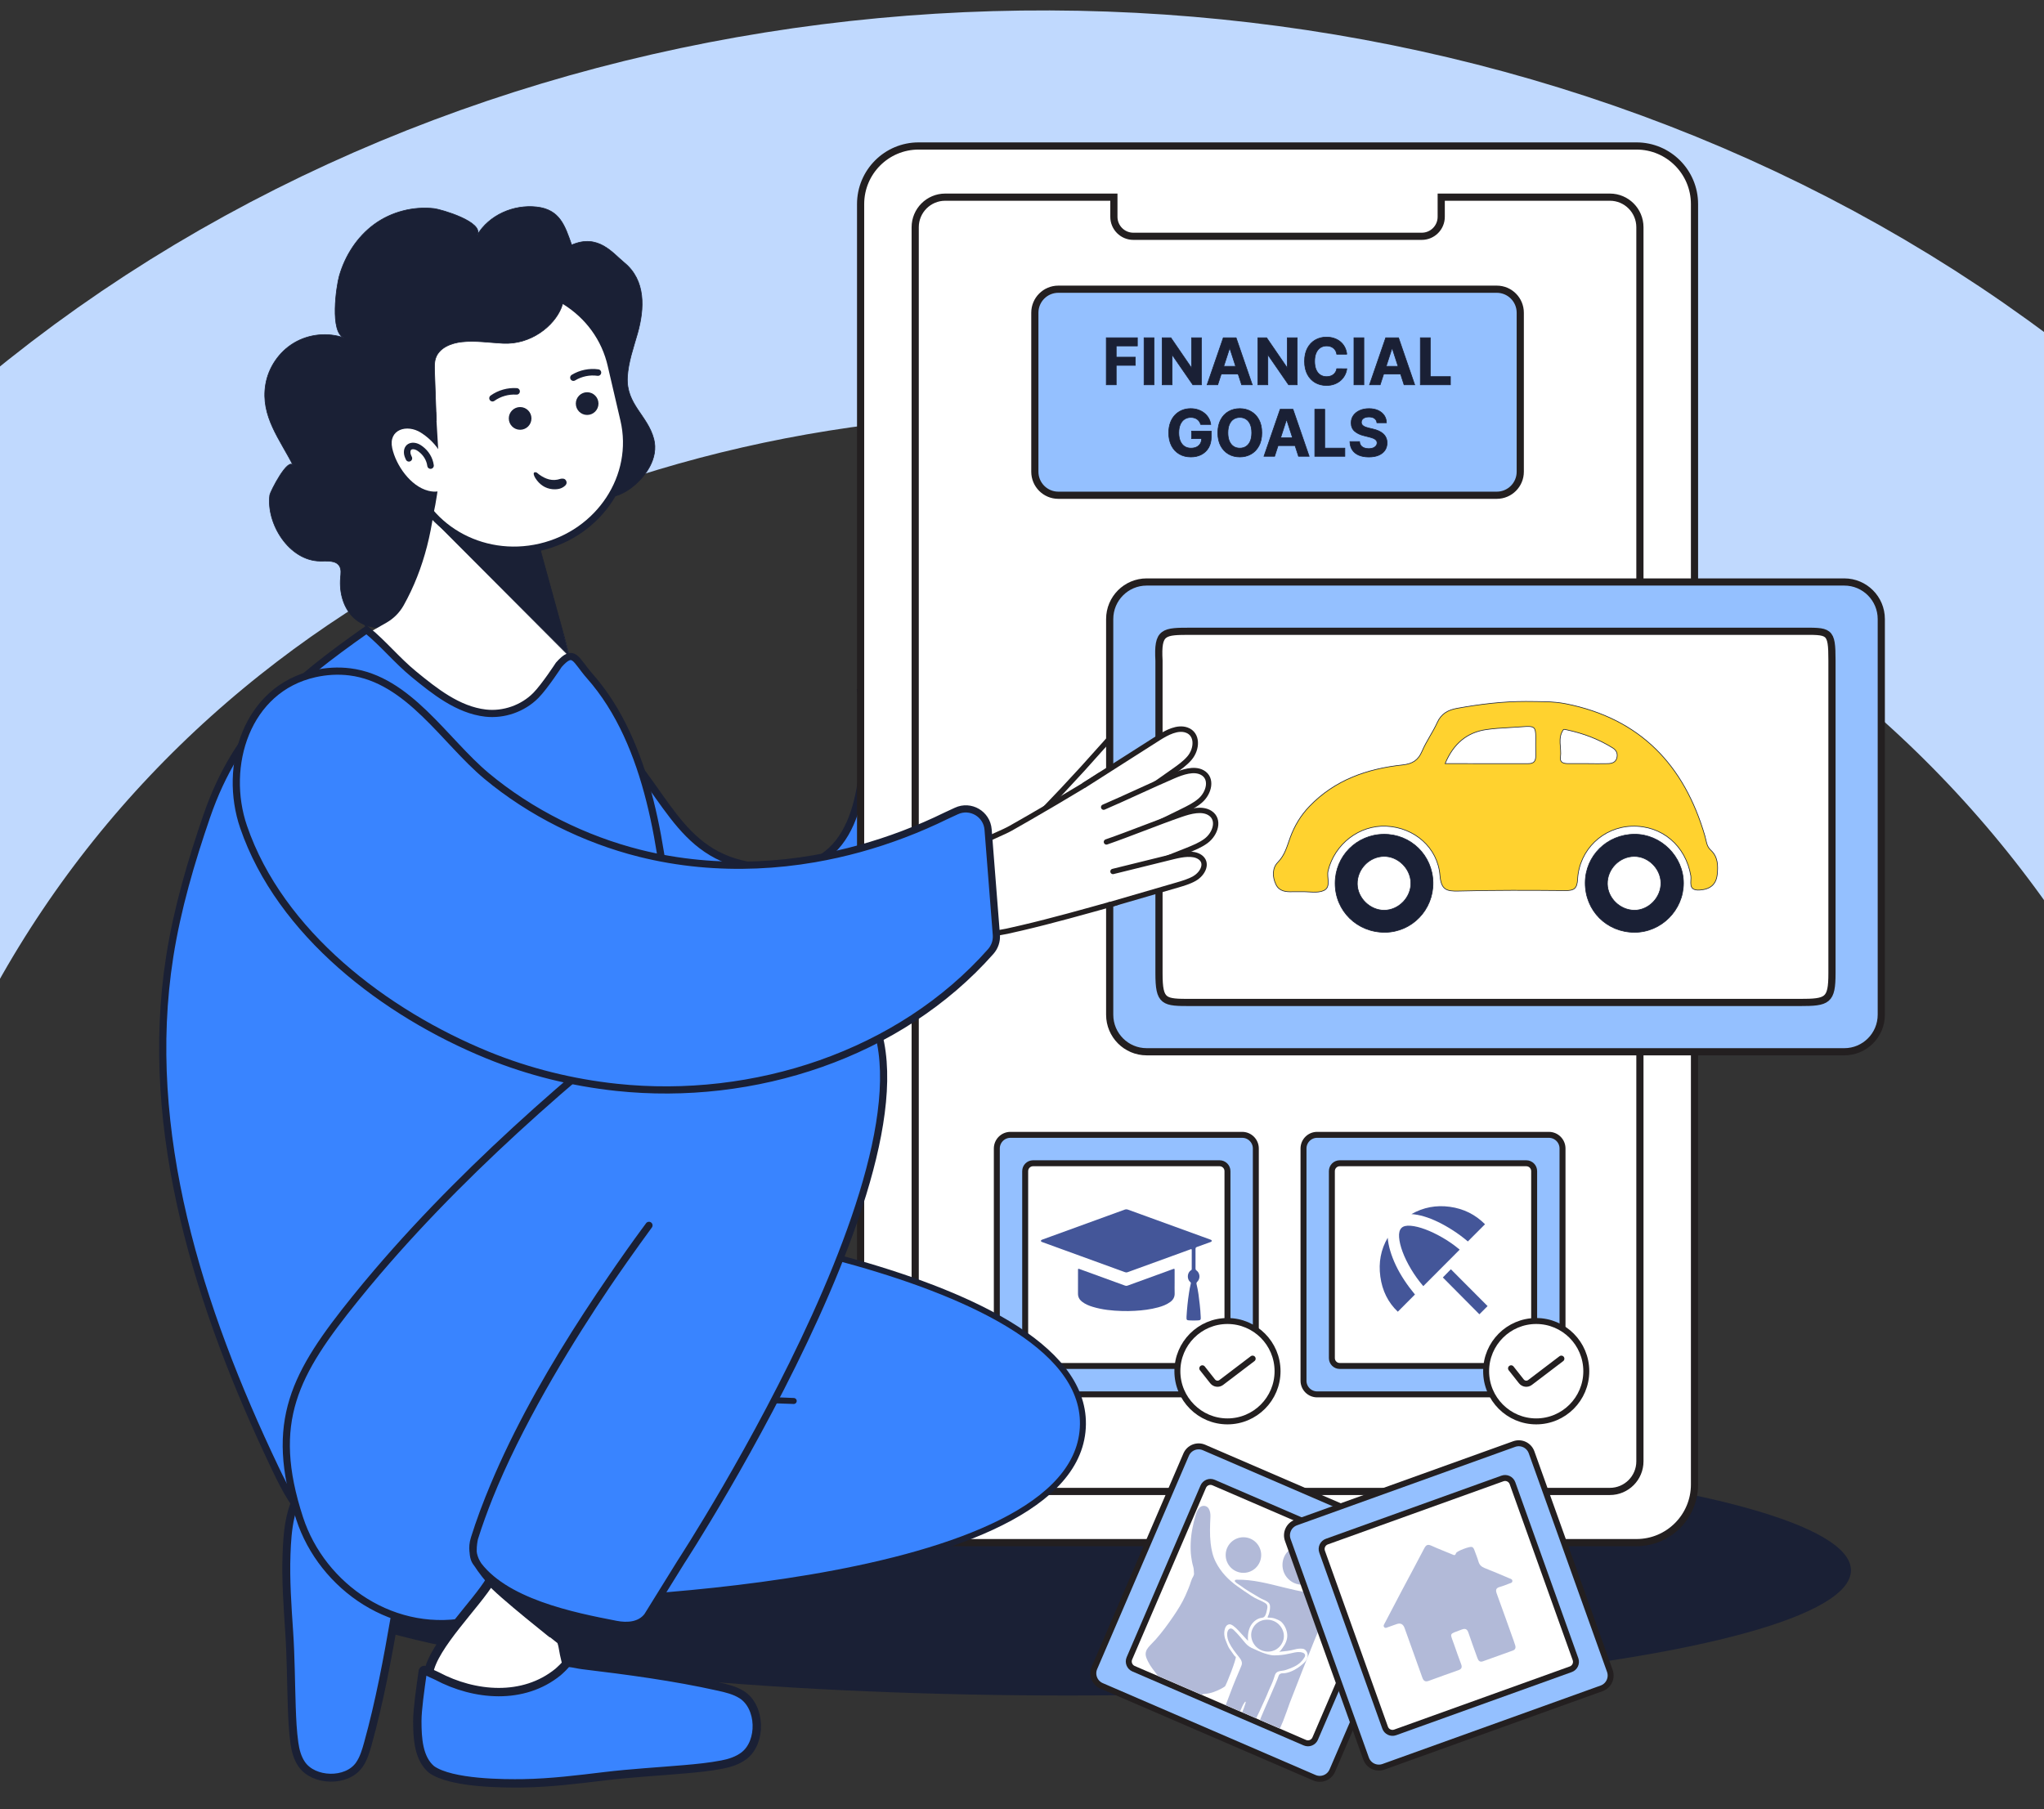 <svg width="375" height="332" viewBox="0 0 375 332" fill="none" xmlns="http://www.w3.org/2000/svg">
<rect x="0" y="0" width="375" height="332" fill="#333333" stroke="none"/>
<g clip-path="url(#clip0_90_271)">
<path d="M-41.783 180.347C45.275 -13.49 360.887 -11.245 437.707 206.65" stroke="#C0D9FE" stroke-width="74"/>
<g clip-path="url(#clip1_90_271)">
<ellipse cx="195.833" cy="288.151" rx="143.75" ry="22.969" fill="#1A2035"/>
<path d="M102.756 129.411C105.992 130.25 109.704 132.068 114.729 137.946C124.125 148.935 126.483 160.085 144.658 159.243C158.115 158.621 158.844 141.605 158.458 132.688C158.377 130.808 158.248 128.917 157.969 127.057L178.671 124.737C178.671 124.737 210.985 183.833 150.162 193.101C94.815 201.535 99.065 157.468 95.229 144.239C94.795 142.743 91.966 126.622 102.756 129.412V129.411Z" fill="#3984FF" stroke="#1A2035" stroke-width="1.381" stroke-miterlimit="10"/>
<path d="M300.864 41.7V268.155C300.864 271.204 298.398 273.676 295.355 273.676H173.414C170.371 273.676 167.905 271.204 167.905 268.155V41.7C167.905 38.651 170.371 36.179 173.414 36.179H204.358V39.786C204.358 41.76 205.954 43.36 207.925 43.36H260.846C262.815 43.36 264.412 41.76 264.412 39.786V36.179H295.355C298.398 36.179 300.864 38.651 300.864 41.7Z" fill="white"/>
<path d="M227.898 208.243H185.381C184 208.243 182.881 209.365 182.881 210.749V253.363C182.881 254.747 184 255.868 185.381 255.868H227.898C229.279 255.868 230.399 254.747 230.399 253.363V210.749C230.399 209.365 229.279 208.243 227.898 208.243Z" fill="#94C0FF" stroke="#231F20" stroke-width="1.093" stroke-miterlimit="10"/>
<path d="M223.754 213.457H189.527C188.73 213.457 188.084 214.104 188.084 214.903V249.207C188.084 250.006 188.73 250.653 189.527 250.653H223.754C224.55 250.653 225.196 250.006 225.196 249.207V214.903C225.196 214.104 224.55 213.457 223.754 213.457Z" fill="white" stroke="#231F20" stroke-width="1.093" stroke-miterlimit="10"/>
<path d="M217.686 241.596C217.771 240.136 217.915 238.683 218.14 237.237C218.228 236.668 218.324 236.101 218.47 235.545C218.5 235.428 218.483 235.345 218.389 235.271C217.727 234.749 217.768 233.524 218.531 233.078C218.655 233.005 218.64 232.894 218.64 232.784C218.64 231.664 218.636 230.546 218.643 229.426C218.645 229.223 218.605 229.177 218.403 229.252C217.342 229.647 216.274 230.028 215.211 230.414C212.43 231.425 209.648 232.435 206.868 233.449C206.708 233.508 206.565 233.504 206.406 233.446C202.517 232.029 198.626 230.616 194.736 229.201C193.603 228.79 192.471 228.378 191.34 227.967C191.28 227.946 191.22 227.925 191.16 227.901C191.068 227.865 190.983 227.82 190.98 227.704C190.976 227.575 191.067 227.524 191.168 227.486C191.677 227.3 192.187 227.114 192.697 226.929C197.239 225.278 201.783 223.628 206.323 221.972C206.549 221.89 206.744 221.895 206.967 221.976C211.665 223.688 216.367 225.395 221.068 227.102C221.405 227.225 221.742 227.347 222.079 227.471C222.184 227.51 222.3 227.546 222.305 227.686C222.31 227.841 222.185 227.879 222.071 227.92C221.247 228.221 220.424 228.526 219.596 228.816C219.395 228.886 219.333 228.992 219.334 229.201C219.343 230.392 219.341 231.583 219.337 232.775C219.337 232.92 219.367 233.023 219.498 233.116C220.17 233.596 220.251 234.62 219.657 235.199C219.511 235.341 219.479 235.465 219.528 235.66C219.824 236.864 219.971 238.094 220.105 239.325C220.191 240.111 220.263 240.899 220.291 241.69C220.297 241.885 220.343 242.125 220.141 242.236C219.955 242.339 218.008 242.347 217.815 242.226C217.637 242.114 217.695 241.896 217.686 241.716C217.683 241.676 217.686 241.636 217.686 241.596Z" fill="#445699"/>
<path d="M215.502 235.317C215.502 235.981 215.482 236.646 215.507 237.308C215.535 238.021 215.224 238.536 214.669 238.934C214.011 239.408 213.264 239.685 212.492 239.897C211.087 240.28 209.649 240.457 208.196 240.537C207.415 240.58 206.634 240.592 205.853 240.569C204.032 240.517 202.226 240.335 200.473 239.803C199.768 239.589 199.09 239.312 198.503 238.849C198.023 238.471 197.766 237.994 197.772 237.363C197.787 235.941 197.777 234.518 197.777 233.094C197.777 232.783 197.793 232.772 198.087 232.879C200.861 233.886 203.634 234.895 206.406 235.907C206.565 235.966 206.703 235.97 206.865 235.91C209.637 234.896 212.41 233.889 215.183 232.882C215.486 232.772 215.501 232.782 215.501 233.112C215.501 233.848 215.501 234.583 215.501 235.319L215.502 235.317Z" fill="#445699"/>
<path d="M284.165 208.243H241.647C240.267 208.243 239.147 209.365 239.147 210.749V253.363C239.147 254.747 240.267 255.868 241.647 255.868H284.165C285.546 255.868 286.665 254.747 286.665 253.363V210.749C286.665 209.365 285.546 208.243 284.165 208.243Z" fill="#94C0FF" stroke="#231F20" stroke-width="1.093" stroke-miterlimit="10"/>
<path d="M280.019 213.457H245.792C244.995 213.457 244.35 214.104 244.35 214.903V249.207C244.35 250.006 244.995 250.653 245.792 250.653H280.019C280.816 250.653 281.462 250.006 281.462 249.207V214.903C281.462 214.104 280.816 213.457 280.019 213.457Z" fill="white" stroke="#231F20" stroke-width="1.093" stroke-miterlimit="10"/>
<path d="M271.417 241.17L264.711 234.413L266.182 232.908L272.917 239.665L271.417 241.17ZM256.447 240.698C254.663 239.006 253.594 236.857 253.241 234.251C252.888 231.645 253.339 229.269 254.594 227.125C254.653 227.873 254.81 228.679 255.065 229.545C255.32 230.41 255.663 231.295 256.094 232.2C256.525 233.105 257.04 234.01 257.638 234.915C258.236 235.82 258.888 236.695 259.594 237.541L256.447 240.698ZM261.123 236.006C260.28 235.023 259.53 233.98 258.873 232.879C258.216 231.777 257.702 230.725 257.329 229.722C256.957 228.719 256.741 227.824 256.682 227.037C256.623 226.25 256.77 225.68 257.123 225.326C257.457 224.991 258.02 224.858 258.814 224.927C259.609 224.996 260.506 225.217 261.506 225.591C262.505 225.965 263.559 226.471 264.667 227.111C265.775 227.75 266.819 228.483 267.799 229.309L261.123 236.006ZM269.299 227.804C268.417 227.057 267.51 226.383 266.579 225.783C265.647 225.183 264.736 224.667 263.844 224.234C262.952 223.801 262.089 223.462 261.256 223.216C260.422 222.97 259.653 222.827 258.947 222.788C261.123 221.549 263.471 221.101 265.991 221.446C268.51 221.79 270.662 222.857 272.446 224.647L269.299 227.804Z" fill="#445699"/>
<path d="M300.24 26.788H168.531C162.654 26.788 157.89 31.562 157.89 37.451V272.404C157.89 278.293 162.654 283.069 168.531 283.069H300.24C306.116 283.069 310.88 278.293 310.88 272.404V37.451C310.88 31.562 306.116 26.788 300.24 26.788ZM300.864 268.155C300.864 271.205 298.398 273.677 295.355 273.677H173.414C170.371 273.677 167.905 271.205 167.905 268.155V41.701C167.905 38.651 170.371 36.179 173.414 36.179H204.358V39.786C204.358 41.761 205.954 43.36 207.925 43.36H260.846C262.815 43.36 264.412 41.761 264.412 39.786V36.179H295.355C298.398 36.179 300.864 38.651 300.864 41.701V268.155Z" fill="white" stroke="#231F20" stroke-width="1.317" stroke-miterlimit="10"/>
<path d="M202.276 136.994C203.404 135.716 204.563 134.398 206.083 133.627C206.295 133.52 206.548 133.422 206.765 133.522C206.969 133.617 207.063 133.851 207.138 134.063C207.751 135.808 208.366 137.554 208.98 139.299C209.356 140.367 209.736 141.516 209.447 142.611C209.139 143.777 208.147 144.613 207.208 145.368C201.094 150.283 194.98 155.199 188.866 160.113C187.716 161.036 186.527 161.982 185.113 162.396C182.79 163.077 179.178 161.291 180.93 158.468C181.392 157.724 182.893 157.147 183.581 156.58C184.944 155.456 186.16 154.059 187.41 152.81C192.528 147.695 197.488 142.42 202.278 136.994H202.276Z" fill="white" stroke="#231F20" stroke-width="1.003" stroke-miterlimit="10"/>
<path d="M338.363 106.794H210.372C206.625 106.794 203.588 109.839 203.588 113.594V186.198C203.588 189.953 206.625 192.998 210.372 192.998H338.363C342.11 192.998 345.148 189.953 345.148 186.198V113.594C345.148 109.839 342.11 106.794 338.363 106.794Z" fill="#94C0FF" stroke="#231F20" stroke-width="1.317" stroke-miterlimit="10"/>
<path d="M336.1 121.212V178.58C336.1 183.635 335.299 183.952 330.182 183.952H218.55C213.521 183.952 212.632 183.952 212.632 178.58V121.212C212.339 115.839 213.44 115.839 218.55 115.839H330.182C335.666 115.837 336.1 115.554 336.1 121.212Z" fill="white" stroke="#231F20" stroke-width="1.317" stroke-miterlimit="10"/>
<path d="M107.077 62.766C107.359 65.022 107.034 67.458 106.824 69.754C106.3 75.457 106.669 81.241 107.915 86.83C108.24 88.293 108.724 89.882 109.992 90.678C111.718 91.76 113.995 90.839 115.638 89.635C118.504 87.535 120.854 84.016 119.954 80.575C118.811 76.204 114.853 74.227 115.108 69.223C115.251 66.463 116.212 63.825 116.963 61.167C118.238 56.649 118.515 51.45 114.509 48.176C112.38 46.438 109.756 42.832 104.88 44.95C103.638 41.415 102.719 38.453 98.458 37.977C94.229 37.505 89.737 39.444 87.516 43.166C88.966 40.736 80.864 38.412 79.655 38.274C75.814 37.839 71.787 38.876 68.662 41.165C65.514 43.471 63.315 46.912 62.245 50.646C61.721 52.476 60.445 61.055 63.158 62.008C60.15 60.95 56.683 61.297 53.943 62.928C51.202 64.559 49.24 67.444 48.727 70.597C47.78 76.414 51.415 80.674 53.823 85.495C52.899 83.647 49.573 90.278 49.501 90.813C48.799 96.058 53.02 102.894 58.736 102.959C60.018 102.974 61.614 102.774 62.281 103.872C62.656 104.488 62.542 105.269 62.475 105.988C62.222 108.778 63.038 111.802 65.18 113.601C67.778 115.785 71.823 115.632 74.678 113.801C77.534 111.972 79.298 108.776 80.11 105.476C80.922 102.177 80.887 98.738 80.848 95.341C80.725 84.638 80.601 73.933 80.477 63.23C80.47 62.739 80.474 62.215 80.745 61.806C81.04 61.359 81.583 61.157 82.084 60.965C86.14 59.423 89.821 56.917 94.01 55.786C98.198 54.655 103.372 55.336 105.76 58.966C106.521 60.122 106.907 61.412 107.077 62.766Z" fill="#1A2035" stroke="#1A2035" stroke-width="0.12" stroke-miterlimit="10"/>
<path d="M80.094 87.993C79.715 96.587 77.824 104.346 74.064 111.07C73.313 112.412 72.206 113.521 70.87 114.279L61.65 119.517C60.49 120.176 60.257 121.754 61.181 122.718C64.357 126.029 71.45 132.52 79.137 133.602C83.315 134.191 87.637 133.915 91.699 132.769C94.243 132.05 96.554 130.779 98.788 129.392C100.155 128.544 104.163 126.931 104.411 125.172C104.468 124.768 105.237 123.267 105.139 122.869C102.149 110.822 97.257 100.157 91.745 89.025L80.094 87.991V87.993Z" fill="white"/>
<path d="M78.529 94.409L104.517 120.482L97.996 96.786L78.529 94.409Z" fill="#1A2035" stroke="#1A2035" stroke-width="0.12" stroke-miterlimit="10"/>
<path d="M114.471 77.038C116.882 87.39 110.013 97.847 99.13 100.394C88.246 102.94 77.469 96.611 75.057 86.259C74.991 85.975 72.588 75.632 72.54 75.38C70.628 65.28 77.425 55.267 88.042 52.784C98.66 50.3 109.177 56.263 111.922 66.166C111.991 66.415 112.055 66.665 112.113 66.919C112.113 66.919 114.404 76.756 114.47 77.04L114.471 77.038Z" fill="white" stroke="#1A2035" stroke-width="1.317" stroke-miterlimit="10"/>
<path d="M78.191 97.484L68.256 91.548L68.124 73.444L79.984 75.596L80.664 86.929C80.579 88.173 79.433 97.42 78.191 97.484Z" fill="#1A2035"/>
<path d="M77.817 79.8C77.624 79.66 77.425 79.525 77.222 79.395C74.668 77.769 71.205 78.789 71.961 82.247C72.633 85.326 75.285 89.235 78.591 90.058C81.212 90.712 82.483 89.289 82.14 86.817C81.746 83.977 80.151 81.496 77.817 79.8Z" fill="white"/>
<path d="M78.99 85.434C78.822 84.199 78.146 83.121 77.156 82.382C77.074 82.321 76.99 82.262 76.904 82.206C75.822 81.497 74.496 81.782 74.727 83.302C74.77 83.589 75.02 84.103 75.02 84.103" stroke="#1A2035" stroke-width="1.197" stroke-linecap="round" stroke-linejoin="round"/>
<path d="M95.424 78.863C96.573 78.863 97.504 77.93 97.504 76.778C97.504 75.627 96.573 74.694 95.424 74.694C94.275 74.694 93.344 75.627 93.344 76.778C93.344 77.93 94.275 78.863 95.424 78.863Z" fill="#1A2035"/>
<path d="M107.72 76.144C108.869 76.144 109.8 75.211 109.8 74.059C109.8 72.908 108.869 71.975 107.72 71.975C106.571 71.975 105.64 72.908 105.64 74.059C105.64 75.211 106.571 76.144 107.72 76.144Z" fill="#1A2035"/>
<path d="M90.358 73.07C91.629 72.161 93.221 71.711 94.779 71.818" stroke="#1A2035" stroke-width="1.197" stroke-linecap="round" stroke-linejoin="round"/>
<path d="M109.703 68.368C108.157 68.148 106.537 68.482 105.203 69.296" stroke="#1A2035" stroke-width="1.197" stroke-linecap="round" stroke-linejoin="round"/>
<path d="M113.095 223.034C113.095 223.034 201.79 232.905 198.595 262.735C195.4 292.564 101.008 293.88 101.008 293.88L83.067 292.691C81.011 292.554 79.304 291.046 78.917 289.014C77.297 280.521 78.339 272.338 81.475 264.637C82.073 263.171 84.737 262.175 84.737 262.175C103.795 256.599 127.048 256.349 145.62 257.079C146.405 257.159 108.884 254.826 84.518 262.248C83.164 262.661 82.035 263.619 81.417 264.898C80.039 267.744 79.731 271.421 78.887 271.174C75.098 270.068 63.897 275.622 61.29 273.176C48.028 260.739 56.02 229.67 86.257 222.895C93.81 221.203 102.751 221.027 113.096 223.034H113.095Z" fill="#3984FF" stroke="#1A2035" stroke-width="1.097" stroke-miterlimit="10"/>
<path d="M77.813 284.784C75.178 287.297 74.142 288.743 73.467 292.325C72.71 296.347 70.082 299.975 66.499 301.939C64.563 303.001 61.765 303.406 60.452 301.625C59.369 300.158 59.949 298.118 60.309 296.328C61.14 292.192 60.507 287.916 60.553 283.694C60.609 278.688 62.002 273.012 66.892 270.714C71.128 268.724 75.668 268.166 80.306 267.876C79.541 269.977 78.494 284.032 78.495 284.038C78.365 284.114 78.222 284.392 77.813 284.783V284.784Z" fill="white" stroke="#1A2035" stroke-width="1.583" stroke-linecap="round" stroke-linejoin="round"/>
<path d="M72.717 268.751C72.966 268.731 73.117 269.013 72.969 269.216C72.516 269.833 72.115 270.779 71.864 271.2C68.082 277.539 66.9 285.952 71.467 292.22C71.578 292.373 72.841 293.923 72.951 293.755C73.022 293.646 72.93 294.339 72.918 294.415C72.796 295.132 72.576 295.809 72.452 296.521C71.086 304.401 69.637 312.236 67.496 319.952C67.119 321.308 66.714 322.688 65.91 323.842C63.635 327.106 57.526 326.932 55.335 323.709C54.567 322.579 54.203 321.219 54.014 319.864C53.711 317.695 53.61 315.474 53.533 313.287C53.375 308.663 53.365 304.02 53.055 299.404C52.739 294.713 52.394 289.916 52.57 285.174C52.738 280.604 53.142 275.721 56.31 272.138C56.372 272.069 56.433 272.003 56.494 271.935C58.511 269.764 61.433 269.486 64.224 269.263C65.796 269.138 67.372 269.061 68.95 269.006C69.854 268.974 71.659 268.836 72.717 268.751Z" fill="#3984FF" stroke="#1A2035" stroke-width="1.451" stroke-miterlimit="10"/>
<path d="M124.701 248.121C123.983 249.97 88.071 280.291 80.08 281.974C72.52 283.562 63.877 284.596 57.752 279.879C54.363 277.268 52.345 273.296 50.502 269.431C36.534 240.146 26.103 207.599 31.139 175.536C32.521 166.744 35.042 158.17 37.934 149.754C43.522 133.492 53.62 125.191 67.246 115.565C67.246 115.565 67.249 115.564 67.249 115.562C70.328 118.071 72.838 121.183 75.915 123.705C79.723 126.827 84.014 130.265 89.074 130.852C92.385 131.236 95.924 130.026 98.314 127.603C99.96 125.931 102.518 121.994 102.518 121.994C105.304 118.848 105.565 121.079 108.189 124.047C119.272 136.588 121.616 156.478 123.043 172.45C124.159 184.944 125.156 246.953 124.704 248.121H124.701Z" fill="#3984FF" stroke="#1A2035" stroke-width="1.317" stroke-miterlimit="10"/>
<path d="M69.218 233.416C78.19 222.9 88.221 212.988 98.451 203.833C108.623 194.728 119.758 185.559 132.469 180.269C139.868 177.19 149.153 175.331 155.853 180.973C180.387 201.63 124.932 286.622 124.932 286.622L118.769 296.562C117.416 298.313 115.104 298.471 113.021 298.069C105.208 296.562 92.233 293.984 87.286 286.588C86.345 285.181 87.061 282.208 87.061 282.208C93.548 261.879 107.275 240.986 119.062 224.853C119.604 224.2 95.029 256.28 86.993 282.446C86.547 283.9 86.72 285.48 87.482 286.796C89.179 289.724 92.254 292.193 91.53 292.8C88.276 295.519 90.537 296.386 86.802 297.253C72.405 300.594 59.074 291.199 54.969 278.612C49.168 260.826 54.117 251.99 65.207 238.247C66.518 236.623 67.855 235.013 69.216 233.417L69.218 233.416Z" fill="#3984FF" stroke="#1A2035" stroke-width="1.317" stroke-miterlimit="10"/>
<path d="M103.313 302.189C103.959 305.995 104.614 307.762 107.355 310.474C110.434 313.517 112.058 317.977 111.663 322.293C111.428 324.852 104.731 326.096 103.086 324.428C99.952 321.251 95.829 319.282 92.156 316.745C87.8 313.736 77.768 312.608 78.646 306.944C79.406 302.037 87.48 294.255 89.967 290.001C91.356 291.916 103.059 301.147 103.065 301.149C103.057 301.308 103.215 301.599 103.315 302.189H103.313Z" fill="white" stroke="#1A2035" stroke-width="1.676" stroke-linecap="round" stroke-linejoin="round"/>
<path d="M77.549 306.784C77.515 306.521 77.805 306.345 78.026 306.491C78.702 306.937 79.723 307.309 80.18 307.553C87.077 311.211 96.017 311.999 102.381 306.812C102.536 306.686 104.101 305.262 103.919 305.155C103.8 305.085 104.536 305.145 104.618 305.154C105.381 305.242 106.107 305.439 106.864 305.532C115.254 306.545 123.601 307.648 131.86 309.491C133.312 309.815 134.791 310.168 136.053 310.957C139.622 313.188 139.776 319.672 136.497 322.173C135.346 323.05 133.932 323.511 132.514 323.787C130.242 324.227 127.904 324.458 125.6 324.658C120.73 325.081 115.833 325.349 110.98 325.932C106.046 326.526 101.005 327.156 95.992 327.233C92.633 327.284 82.812 327.302 79.167 324.692C76.766 322.673 76.562 318.95 76.562 315.818C76.562 313.73 77.083 310.076 77.55 306.785L77.549 306.784Z" fill="#3984FF" stroke="#1A2035" stroke-width="1.536" stroke-miterlimit="10"/>
<path d="M92.265 62.997C89.758 62.863 87.244 62.463 84.746 62.729C82.772 62.941 80.596 63.802 79.938 65.677C79.67 66.441 79.695 67.272 79.723 68.081C79.829 71.112 79.934 74.142 80.04 77.173C76.641 76.831 73.242 76.488 69.841 76.147C68.321 75.995 66.512 75.632 65.957 74.205C65.628 73.358 65.877 72.408 66.129 71.534C67.012 68.475 67.913 65.371 69.583 62.661C72.237 58.355 76.662 55.372 81.391 53.598C86.119 51.825 91.178 51.155 96.198 50.615C109.273 49.209 102.502 63.539 92.264 62.994L92.265 62.997Z" fill="#1A2035" stroke="#1A2035" stroke-width="0.12" stroke-miterlimit="10"/>
<path d="M274.607 53.07H194.162C191.784 53.07 189.856 55.002 189.856 57.385V86.563C189.856 88.946 191.784 90.878 194.162 90.878H274.607C276.985 90.878 278.913 88.946 278.913 86.563V57.385C278.913 55.002 276.985 53.07 274.607 53.07Z" fill="#94C0FF" stroke="#231F20" stroke-width="1.317" stroke-miterlimit="10"/>
<path d="M202.963 70.612V61.977H208.668V63.481H204.785V65.539H208.289V67.043H204.785V70.61H202.963V70.612Z" fill="#1A2035" stroke="#1A2035" stroke-width="0.12" stroke-miterlimit="10"/>
<path d="M211.713 61.977V70.612H209.891V61.977H211.713Z" fill="#1A2035" stroke="#1A2035" stroke-width="0.12" stroke-miterlimit="10"/>
<path d="M220.42 61.977V70.612H218.847L215.098 65.176H215.035V70.612H213.213V61.977H214.812L218.53 67.407H218.606V61.977H220.419H220.42Z" fill="#1A2035" stroke="#1A2035" stroke-width="0.12" stroke-miterlimit="10"/>
<path d="M223.408 70.612H221.457L224.431 61.977H226.779L229.749 70.612H227.797L225.639 63.95H225.572L223.409 70.612H223.408ZM223.286 67.217H227.896V68.642H223.286V67.217Z" fill="#1A2035" stroke="#1A2035" stroke-width="0.12" stroke-miterlimit="10"/>
<path d="M237.988 61.977V70.612H236.414L232.666 65.176H232.602V70.612H230.78V61.977H232.379L236.097 67.407H236.173V61.977H237.986H237.988Z" fill="#1A2035" stroke="#1A2035" stroke-width="0.12" stroke-miterlimit="10"/>
<path d="M247.092 65H245.249C245.215 64.762 245.146 64.548 245.043 64.362C244.939 64.174 244.806 64.016 244.643 63.883C244.48 63.751 244.292 63.649 244.081 63.579C243.869 63.509 243.64 63.474 243.393 63.474C242.947 63.474 242.559 63.584 242.228 63.806C241.898 64.027 241.641 64.347 241.459 64.767C241.277 65.186 241.186 65.697 241.186 66.295C241.186 66.894 241.278 67.427 241.462 67.847C241.645 68.266 241.903 68.582 242.233 68.796C242.564 69.01 242.947 69.116 243.382 69.116C243.626 69.116 243.852 69.083 244.061 69.018C244.27 68.953 244.457 68.858 244.619 68.733C244.781 68.608 244.917 68.456 245.025 68.276C245.134 68.096 245.209 67.891 245.25 67.66L247.093 67.669C247.045 68.065 246.927 68.446 246.737 68.813C246.548 69.181 246.295 69.508 245.976 69.796C245.658 70.084 245.279 70.312 244.84 70.479C244.401 70.647 243.904 70.731 243.352 70.731C242.584 70.731 241.897 70.557 241.293 70.208C240.688 69.859 240.212 69.355 239.863 68.695C239.514 68.034 239.339 67.235 239.339 66.295C239.339 65.355 239.516 64.553 239.869 63.892C240.222 63.231 240.702 62.727 241.308 62.381C241.914 62.033 242.595 61.86 243.353 61.86C243.852 61.86 244.316 61.93 244.744 62.071C245.171 62.211 245.55 62.416 245.882 62.684C246.212 62.953 246.483 63.281 246.691 63.669C246.9 64.057 247.034 64.502 247.093 65.002L247.092 65Z" fill="#1A2035" stroke="#1A2035" stroke-width="0.12" stroke-miterlimit="10"/>
<path d="M250.221 61.977V70.612H248.4V61.977H250.221Z" fill="#1A2035" stroke="#1A2035" stroke-width="0.12" stroke-miterlimit="10"/>
<path d="M253.208 70.612H251.256L254.23 61.977H256.578L259.549 70.612H257.597L255.439 63.95H255.371L253.209 70.612H253.208ZM253.086 67.217H257.696V68.642H253.086V67.217Z" fill="#1A2035" stroke="#1A2035" stroke-width="0.12" stroke-miterlimit="10"/>
<path d="M260.582 70.612V61.977H262.404V69.107H266.098V70.612H260.582Z" fill="#1A2035" stroke="#1A2035" stroke-width="0.12" stroke-miterlimit="10"/>
<path d="M220.282 77.891C220.223 77.686 220.14 77.503 220.034 77.344C219.927 77.186 219.797 77.051 219.645 76.94C219.493 76.828 219.318 76.743 219.123 76.685C218.929 76.626 218.713 76.596 218.478 76.596C218.037 76.596 217.651 76.706 217.319 76.925C216.986 77.143 216.728 77.462 216.544 77.879C216.359 78.297 216.265 78.807 216.265 79.408C216.265 80.009 216.356 80.521 216.539 80.943C216.721 81.364 216.979 81.685 217.313 81.906C217.647 82.127 218.041 82.237 218.495 82.237C218.908 82.237 219.259 82.164 219.552 82.016C219.845 81.869 220.07 81.66 220.226 81.39C220.382 81.12 220.459 80.801 220.459 80.433L220.829 80.488H218.608V79.113H222.213V80.2C222.213 80.959 222.054 81.61 221.733 82.155C221.414 82.699 220.974 83.117 220.413 83.411C219.852 83.705 219.21 83.852 218.486 83.852C217.678 83.852 216.969 83.673 216.358 83.315C215.747 82.956 215.27 82.446 214.93 81.784C214.59 81.121 214.419 80.335 214.419 79.424C214.419 78.724 214.521 78.099 214.724 77.549C214.927 76.999 215.213 76.535 215.581 76.152C215.949 75.77 216.376 75.479 216.864 75.28C217.352 75.08 217.88 74.981 218.45 74.981C218.938 74.981 219.393 75.052 219.813 75.194C220.233 75.336 220.607 75.536 220.934 75.795C221.261 76.053 221.528 76.361 221.736 76.716C221.943 77.072 222.076 77.463 222.136 77.891H220.286H220.282Z" fill="#1A2035" stroke="#1A2035" stroke-width="0.12" stroke-miterlimit="10"/>
<path d="M231.497 79.417C231.497 80.359 231.32 81.16 230.965 81.82C230.609 82.481 230.128 82.985 229.517 83.331C228.907 83.678 228.221 83.852 227.462 83.852C226.703 83.852 226.009 83.678 225.401 83.33C224.792 82.981 224.311 82.476 223.958 81.816C223.605 81.156 223.428 80.356 223.428 79.417C223.428 78.477 223.605 77.674 223.958 77.013C224.311 76.352 224.792 75.849 225.401 75.502C226.009 75.155 226.696 74.981 227.462 74.981C228.228 74.981 228.907 75.155 229.517 75.502C230.127 75.85 230.609 76.353 230.965 77.013C231.319 77.674 231.497 78.474 231.497 79.417ZM229.65 79.417C229.65 78.807 229.559 78.292 229.379 77.873C229.198 77.454 228.943 77.137 228.615 76.921C228.287 76.705 227.903 76.596 227.463 76.596C227.023 76.596 226.639 76.705 226.311 76.921C225.983 77.137 225.729 77.454 225.548 77.873C225.367 78.292 225.276 78.807 225.276 79.417C225.276 80.026 225.367 80.541 225.548 80.96C225.729 81.379 225.983 81.696 226.311 81.912C226.639 82.129 227.023 82.237 227.463 82.237C227.903 82.237 228.287 82.129 228.615 81.912C228.943 81.696 229.198 81.379 229.379 80.96C229.559 80.541 229.65 80.026 229.65 79.417Z" fill="#1A2035" stroke="#1A2035" stroke-width="0.12" stroke-miterlimit="10"/>
<path d="M233.844 83.734H231.892L234.866 75.1H237.214L240.185 83.734H238.233L236.075 77.073H236.007L233.845 83.734H233.844ZM233.723 80.34H238.333V81.765H233.723V80.34Z" fill="#1A2035" stroke="#1A2035" stroke-width="0.12" stroke-miterlimit="10"/>
<path d="M241.218 83.734V75.1H243.04V82.23H246.734V83.734H241.218Z" fill="#1A2035" stroke="#1A2035" stroke-width="0.12" stroke-miterlimit="10"/>
<path d="M252.614 77.583C252.581 77.243 252.436 76.979 252.182 76.791C251.926 76.602 251.581 76.508 251.143 76.508C250.846 76.508 250.594 76.549 250.39 76.633C250.185 76.716 250.028 76.831 249.921 76.977C249.812 77.123 249.759 77.289 249.759 77.474C249.753 77.629 249.786 77.764 249.857 77.879C249.928 77.994 250.028 78.094 250.154 78.177C250.28 78.259 250.426 78.332 250.592 78.392C250.758 78.451 250.933 78.503 251.122 78.545L251.896 78.73C252.271 78.814 252.617 78.927 252.931 79.068C253.245 79.208 253.517 79.381 253.747 79.586C253.976 79.791 254.156 80.034 254.283 80.311C254.41 80.589 254.476 80.909 254.479 81.269C254.476 81.797 254.341 82.255 254.077 82.641C253.811 83.027 253.431 83.327 252.932 83.539C252.435 83.752 251.835 83.858 251.134 83.858C250.433 83.858 249.834 83.751 249.319 83.538C248.804 83.324 248.403 83.008 248.115 82.587C247.827 82.167 247.678 81.646 247.663 81.025H249.426C249.446 81.315 249.529 81.556 249.677 81.749C249.824 81.941 250.022 82.086 250.27 82.182C250.518 82.278 250.8 82.327 251.113 82.327C251.426 82.327 251.69 82.282 251.919 82.192C252.147 82.102 252.324 81.977 252.451 81.817C252.577 81.657 252.641 81.474 252.641 81.265C252.641 81.071 252.583 80.907 252.47 80.776C252.356 80.644 252.19 80.531 251.973 80.439C251.756 80.346 251.491 80.261 251.177 80.186L250.239 79.95C249.512 79.773 248.94 79.496 248.518 79.119C248.098 78.743 247.888 78.235 247.891 77.597C247.888 77.074 248.028 76.617 248.31 76.227C248.592 75.836 248.979 75.531 249.473 75.312C249.967 75.093 250.528 74.983 251.155 74.983C251.783 74.983 252.354 75.093 252.831 75.312C253.309 75.531 253.682 75.837 253.949 76.227C254.215 76.617 254.353 77.07 254.361 77.584H252.616L252.614 77.583Z" fill="#1A2035" stroke="#1A2035" stroke-width="0.12" stroke-miterlimit="10"/>
<path d="M201.676 142.327C202.877 141.494 205.226 142.247 206.27 144.817C206.799 146.118 206.651 147.583 206.497 148.984C206.199 151.689 205.553 154.359 205.32 157.069C205.09 159.749 204.86 160.238 205.419 162.829C205.669 163.985 206.119 165.29 204.651 165.7C198.915 167.298 193.171 168.928 187.372 170.283C186.493 170.488 185.614 170.688 184.732 170.882C183.962 171.05 183.04 171.135 182.308 171.429C180.276 171.869 180.127 169.546 178.667 168.601C177.832 168.061 177.405 167.105 177.115 166.174C176.112 162.963 176.571 161.035 177.524 157.789C178.508 154.438 182.591 153.558 185.401 151.995C188.171 150.454 199.14 144.082 201.674 142.327H201.676Z" fill="white" stroke="#231F20" stroke-width="0.98" stroke-linecap="round" stroke-linejoin="round"/>
<path d="M199.009 144.02C202.79 141.631 208.746 137.791 212.526 135.403C214.086 134.417 216.035 133.376 217.709 133.967C219.772 134.696 219.653 137.416 218.256 139.08C217.451 140.036 216.374 140.798 215.31 141.546C211.215 144.426 207.534 147.015 203.439 149.895" fill="white"/>
<path d="M199.009 144.02C202.79 141.631 208.746 137.791 212.526 135.403C214.086 134.417 216.035 133.376 217.709 133.967C219.772 134.696 219.653 137.416 218.256 139.08C217.451 140.036 216.374 140.798 215.31 141.546C211.215 144.426 207.534 147.015 203.439 149.895" stroke="#231F20" stroke-width="1.003" stroke-linecap="round" stroke-linejoin="round"/>
<path d="M202.48 148.112C206.624 146.328 211.108 144.176 215.252 142.393C216.961 141.657 219.062 140.926 220.591 141.772C222.474 142.815 221.853 145.497 220.176 146.931C219.212 147.756 218.015 148.343 216.835 148.921C212.293 151.143 208.281 153.106 203.739 155.328" fill="white"/>
<path d="M202.48 148.112C206.624 146.328 211.108 144.176 215.252 142.393C216.961 141.657 219.062 140.926 220.591 141.772C222.474 142.815 221.853 145.497 220.176 146.931C219.212 147.756 218.015 148.343 216.835 148.921C212.293 151.143 208.281 153.106 203.739 155.328" stroke="#231F20" stroke-width="0.98" stroke-linecap="round" stroke-linejoin="round"/>
<path d="M202.99 154.493C207.251 153.02 212.386 150.912 216.646 149.44C218.404 148.832 220.553 148.259 222.016 149.216C223.822 150.396 223.012 153.024 221.237 154.329C220.217 155.08 218.981 155.577 217.763 156.066C213.073 157.946 209.289 159.347 204.599 161.226" fill="white"/>
<path d="M202.99 154.493C207.251 153.02 212.386 150.912 216.646 149.44C218.404 148.832 220.553 148.259 222.016 149.216C223.822 150.396 223.012 153.024 221.237 154.329C220.217 155.08 218.981 155.577 217.763 156.066C213.073 157.946 209.289 159.347 204.599 161.226" stroke="#231F20" stroke-width="0.98" stroke-linecap="round" stroke-linejoin="round"/>
<path d="M204.191 159.914C208.089 158.96 211.402 158.126 215.3 157.171C216.909 156.778 218.864 156.429 220.114 157.25C221.655 158.263 220.77 160.288 219.104 161.23C218.146 161.771 217.011 162.103 215.893 162.429C211.587 163.683 207.893 164.755 203.588 166.009" fill="white"/>
<path d="M204.191 159.914C208.089 158.96 211.402 158.126 215.3 157.171C216.909 156.778 218.864 156.429 220.114 157.25C221.655 158.263 220.77 160.288 219.104 161.23C218.146 161.771 217.011 162.103 215.893 162.429C211.587 163.683 207.893 164.755 203.588 166.009" stroke="#231F20" stroke-width="0.98" stroke-linecap="round" stroke-linejoin="round"/>
<path d="M128.223 158.431C124.549 158.083 120.903 157.465 117.32 156.563C107.352 154.053 97.372 149.154 89.259 142.382C81.545 135.943 74.961 124.636 64.179 123.287C62.045 123.021 59.879 123.152 57.782 123.615C45.203 126.396 40.874 140.617 44.691 151.743C51.386 171.262 70.646 185.929 89.503 193.62C97.047 196.697 105.035 198.666 113.132 199.529C138.271 202.209 165.033 193.525 181.766 174.602C182.508 173.762 182.882 172.659 182.795 171.542L181.28 152.224C181.055 149.365 178.055 147.609 175.46 148.817C174.557 149.237 173.834 149.562 173.6 149.677C171.048 150.928 168.441 152.061 165.786 153.071C160.484 155.088 154.994 156.612 149.404 157.576C142.427 158.78 135.277 159.101 128.224 158.431H128.223Z" fill="#3984FF" stroke="#1A2035" stroke-width="1.317" stroke-miterlimit="10"/>
<path d="M287.296 129.145C300.883 131.851 308.991 140.348 312.79 153.4C313.051 154.296 313.073 155.282 313.859 155.997C315.184 157.203 315.217 158.83 315.053 160.434C314.865 162.287 313.8 163.171 311.885 163.317C309.557 163.496 310.372 161.698 310.208 160.721C309.277 155.179 304.894 151.429 299.379 151.609C294.088 151.781 289.731 155.918 289.432 161.34C289.337 163.058 288.789 163.432 287.203 163.418C280.677 163.362 274.148 163.328 267.628 163.506C265.371 163.567 264.397 163.287 264.184 160.637C263.771 155.509 259.476 151.849 254.359 151.605C249.365 151.368 244.863 154.886 243.659 159.77C243.351 161.018 244.29 162.796 242.829 163.431C241.68 163.93 240.168 163.599 238.818 163.628C238.261 163.64 237.703 163.615 237.147 163.633C235.908 163.672 234.693 163.574 234.081 162.289C233.415 160.891 233.405 159.274 234.436 158.23C235.768 156.884 236.133 155.238 236.733 153.618C237.515 151.504 238.656 149.607 240.228 147.971C244.892 143.115 250.82 141.062 257.297 140.366C259.096 140.172 260.176 139.546 260.895 137.851C261.67 136.028 262.866 134.387 263.686 132.58C264.437 130.926 265.674 130.274 267.353 129.971C271.513 129.221 275.689 128.708 279.922 128.713C282.386 128.754 284.863 128.66 287.297 129.145H287.296ZM280.378 140.128C281.384 140.131 281.773 139.696 281.751 138.684C281.611 132.295 282.745 133.236 276.671 133.527C275.326 133.592 273.979 133.688 272.648 133.883C269.138 134.396 266.631 136.476 265.128 140.123C270.421 140.123 275.4 140.116 280.378 140.13V140.128ZM294.989 140.123C295.738 140.107 296.433 139.896 296.64 139.054C296.829 138.28 296.551 137.666 295.859 137.234C293.276 135.622 290.471 134.578 287.508 133.937C287.281 133.888 286.903 133.787 286.832 133.883C285.692 135.442 286.524 137.235 286.292 138.914C286.135 140.052 287.007 140.13 287.861 140.121C289.049 140.108 290.236 140.118 291.425 140.118V140.131C292.613 140.131 293.801 140.151 294.989 140.123Z" fill="#FFD22F" stroke="#1A2035" stroke-width="0.12" stroke-miterlimit="10"/>
<path d="M299.849 153.085C304.724 153.053 308.861 157.178 308.856 162.061C308.85 166.986 304.791 171.072 299.9 171.078C294.779 171.084 290.813 167.109 290.832 161.991C290.852 157.051 294.834 153.118 299.851 153.085H299.849ZM294.896 162.217C294.955 164.803 297.201 166.996 299.823 167.029C302.474 167.061 304.787 164.666 304.716 161.96C304.648 159.35 302.376 157.124 299.803 157.146C297.098 157.168 294.835 159.506 294.896 162.216V162.217Z" fill="#1A2035" stroke="#1A2035" stroke-width="0.12" stroke-miterlimit="10"/>
<path d="M244.951 162.092C244.947 157.113 248.883 153.137 253.866 153.091C258.837 153.045 262.834 156.965 262.904 161.958C262.974 166.944 259.04 171.029 254.123 171.075C249.001 171.124 244.954 167.161 244.951 162.092ZM253.955 167.031C256.636 167.019 258.929 164.634 258.842 161.946C258.758 159.339 256.475 157.117 253.907 157.142C251.207 157.168 248.957 159.507 249.012 162.232C249.064 164.808 251.365 167.042 253.954 167.031H253.955Z" fill="#1A2035" stroke="#1A2035" stroke-width="0.12" stroke-miterlimit="10"/>
<path d="M225.195 260.823C230.27 260.823 234.384 256.7 234.384 251.614C234.384 246.527 230.27 242.404 225.195 242.404C220.12 242.404 216.006 246.527 216.006 251.614C216.006 256.7 220.12 260.823 225.195 260.823Z" fill="white" stroke="#231F20" stroke-width="1.093" stroke-miterlimit="10"/>
<path d="M220.591 251.094L222.473 253.477C222.859 253.967 223.566 254.057 224.063 253.68L229.803 249.317" fill="white"/>
<path d="M220.591 251.094L222.473 253.477C222.859 253.967 223.566 254.057 224.063 253.68L229.803 249.317" stroke="#231F20" stroke-width="1.125" stroke-linecap="round" stroke-linejoin="round"/>
<path d="M281.839 260.823C286.914 260.823 291.028 256.7 291.028 251.614C291.028 246.527 286.914 242.404 281.839 242.404C276.765 242.404 272.651 246.527 272.651 251.614C272.651 256.7 276.765 260.823 281.839 260.823Z" fill="white" stroke="#231F20" stroke-width="1.093" stroke-miterlimit="10"/>
<path d="M277.234 251.094L279.116 253.477C279.503 253.967 280.21 254.057 280.706 253.68L286.446 249.317" fill="white"/>
<path d="M277.234 251.094L279.116 253.477C279.503 253.967 280.21 254.057 280.706 253.68L286.446 249.317" stroke="#231F20" stroke-width="1.125" stroke-linecap="round" stroke-linejoin="round"/>
<path d="M259.946 282.475L220.899 265.613C219.631 265.065 218.16 265.651 217.614 266.922L200.789 306.058C200.243 307.329 200.828 308.803 202.096 309.351L241.143 326.213C242.411 326.761 243.882 326.174 244.429 324.904L261.253 285.768C261.8 284.497 261.215 283.023 259.946 282.475Z" fill="#94C0FF" stroke="#231F20" stroke-width="1.093" stroke-miterlimit="10"/>
<path d="M254.08 285.621L222.647 272.046C221.915 271.73 221.066 272.069 220.751 272.802L207.207 304.306C206.892 305.039 207.23 305.89 207.961 306.206L239.394 319.781C240.126 320.097 240.975 319.758 241.29 319.025L254.834 287.521C255.149 286.787 254.811 285.937 254.08 285.621Z" fill="white" stroke="#231F20" stroke-width="1.093" stroke-miterlimit="10"/>
<path d="M232.173 296.348C231.998 296.733 231.784 296.851 231.389 296.883C230.874 296.926 228.691 297.738 228.967 301.089C227.862 300.032 226.345 297.937 225.523 298.063C225.052 298.136 224.822 298.501 224.7 298.968C224.482 299.808 224.661 300.571 225.002 301.334C225.191 301.759 225.322 302.21 225.603 302.594C225.898 302.996 226.175 303.412 226.469 303.817C226.529 303.898 226.625 303.96 226.711 304.02C226.939 304.18 224.956 309.306 224.717 309.467C224.499 309.615 224.272 309.755 224.038 309.877C223.076 310.377 222.08 310.776 220.977 310.825C220.838 310.831 220.702 310.883 220.566 310.925C220.524 310.937 220.485 310.955 220.454 310.981L212.406 307.505C212.382 307.455 212.351 307.405 212.311 307.353C211.717 306.563 211.071 305.808 210.633 304.911C210.47 304.576 210.303 304.242 210.225 303.877C210.098 303.267 210.301 302.745 210.687 302.279C211.111 301.768 211.604 301.324 212.042 300.826C213.223 299.485 214.28 298.048 215.284 296.57C216.108 295.355 216.889 294.114 217.491 292.77C217.875 291.915 218.237 291.051 218.518 290.155C218.615 289.843 218.746 289.54 218.919 289.26C219.019 289.097 219.072 288.913 219.055 288.729C219.016 288.316 219.036 287.897 218.917 287.494C218.736 286.89 218.625 286.268 218.54 285.65C218.425 284.812 218.421 283.959 218.451 283.108C218.514 281.352 218.888 279.655 219.368 277.978C219.501 277.513 219.696 277.068 220.028 276.689C220.501 276.148 221.399 276.212 221.756 276.834C222.026 277.302 222.094 277.815 222.07 278.343C221.994 279.96 221.923 281.575 222.11 283.188C222.248 284.376 222.494 285.535 223.041 286.618C223.978 288.47 225.363 289.907 227.039 291.096C227.888 291.699 228.743 292.295 229.619 292.859C229.97 293.084 230.331 293.288 230.71 293.456C231.219 293.681 231.725 293.913 232.194 294.214C232.547 294.441 232.567 294.827 232.487 295.205C232.411 295.566 232.326 296.014 232.172 296.348H232.173Z" fill="#B2BAD8"/>
<path d="M252.815 290.7L251.425 293.934C250.572 294.557 249.637 295.051 248.673 295.501C247.782 295.919 246.831 296.159 245.904 296.47C245.043 296.759 244.167 297.001 243.322 297.342C242.723 297.584 242.384 298.028 242.15 298.598C241.799 299.456 241.437 300.308 241.08 301.164C241.076 301.172 241.073 301.18 241.069 301.188C241.004 301.299 236.946 311.576 236.627 312.467C236.232 313.573 235.85 314.686 235.418 315.779C235.231 316.253 235.03 316.723 234.818 317.184L231.168 315.608C231.249 315.403 231.328 315.198 231.407 314.993C231.739 314.136 234.319 308.428 234.57 307.542C234.654 307.239 234.848 307.128 235.167 307.048C237.141 307.143 239.312 305.22 239.626 304.675C239.913 304.18 240.043 303.651 239.737 303.09C239.549 302.744 239.286 302.56 238.902 302.53C238.431 302.494 237.968 302.549 237.515 302.674C236.635 302.919 235.729 303.006 234.824 303.09C234.758 303.096 234.689 303.083 234.621 303.079C234.866 303.091 235.184 302.551 235.31 302.385C235.843 301.677 236.238 300.819 236.158 299.906C236.087 299.073 235.721 298.275 235.142 297.675C234.858 297.379 234.499 297.257 234.122 297.09C233.699 296.905 233.269 296.842 232.825 296.841C232.788 296.841 232.752 296.841 232.714 296.84C232.562 296.834 232.506 296.781 232.606 296.622C233.006 295.763 233.016 295.133 233.008 294.764C232.998 294.385 232.819 294.115 232.512 293.907C232.071 293.607 231.551 293.466 231.097 293.188C229.894 292.453 228.645 291.787 227.521 290.925C227.261 290.726 226.952 290.597 226.724 290.357C226.635 290.265 226.489 290.185 226.552 290.029C226.609 289.886 226.766 289.874 226.893 289.871C232.798 289.77 238.284 292.964 244.227 292.322C246.088 292.121 247.954 291.607 249.625 290.753C250.067 290.526 250.539 290.337 251.031 290.222C251.658 290.075 252.218 290.242 252.725 290.613C252.759 290.638 252.789 290.665 252.815 290.696V290.7Z" fill="#B2BAD8"/>
<path d="M239.313 304.145C239.117 304.472 238.879 304.769 238.604 305.032C237.842 305.76 236.875 306.093 235.911 306.433C235.507 306.576 235.077 306.567 234.667 306.677C234.244 306.791 233.997 307.018 233.871 307.461C233.656 308.224 233.349 308.963 233.005 309.679C232.798 310.11 232.628 310.555 232.447 310.996C232.21 311.576 231.931 312.14 231.674 312.712C231.284 313.583 230.892 314.456 230.458 315.303L227.897 314.197C228.13 313.663 228.327 313.116 228.497 312.558C228.507 312.525 228.519 312.491 228.524 312.456C228.536 312.387 228.573 312.297 228.501 312.262C228.415 312.221 228.391 312.323 228.351 312.376C228.004 312.842 227.795 313.38 227.522 314.034L224.871 312.89C225.15 312.128 225.454 311.377 225.734 310.615C226.275 309.147 226.881 307.706 227.497 306.268C227.57 306.097 227.629 305.92 227.71 305.753C228.042 305.071 227.709 304.566 227.3 304.051C226.641 303.223 225.976 302.394 225.51 301.433C225.265 300.924 225.13 300.379 225.139 299.808C225.141 299.711 225.148 299.612 225.174 299.519C225.254 299.232 225.367 298.941 225.676 298.851C225.968 298.766 226.193 298.956 226.396 299.152C227.154 299.882 227.81 300.705 228.484 301.51C228.902 302.008 229.446 302.344 230.042 302.578C230.346 302.698 230.634 302.849 230.932 302.98C231.645 303.298 232.379 303.544 233.142 303.697C233.632 303.796 234.124 303.755 234.619 303.726C235.351 303.686 236.066 303.556 236.778 303.391C237.233 303.286 237.687 303.173 238.156 303.151C238.441 303.139 238.718 303.166 238.99 303.26C239.433 303.414 239.559 303.735 239.312 304.146L239.313 304.145Z" fill="#B2BAD8"/>
<path d="M235.344 301.234C234.706 302.786 233.055 303.451 231.492 302.85C229.91 302.241 229.196 300.42 229.711 299.083C230.341 297.446 232.141 296.821 233.676 297.452C235.127 298.048 235.961 299.812 235.345 301.234H235.344Z" fill="#B2BAD8"/>
<path d="M238.909 290.796C240.91 290.796 242.531 289.171 242.531 287.166C242.531 285.16 240.91 283.535 238.909 283.535C236.908 283.535 235.287 285.16 235.287 287.166C235.287 289.171 236.908 290.796 238.909 290.796Z" fill="#B2BAD8"/>
<path d="M228.125 288.616C229.925 288.616 231.384 287.154 231.384 285.351C231.384 283.547 229.925 282.085 228.125 282.085C226.326 282.085 224.867 283.547 224.867 285.351C224.867 287.154 226.326 288.616 228.125 288.616Z" fill="#B2BAD8"/>
<path d="M277.789 264.985L237.77 279.378C236.47 279.845 235.795 281.28 236.261 282.583L250.622 322.692C251.088 323.995 252.52 324.672 253.819 324.204L293.838 309.811C295.138 309.344 295.813 307.909 295.347 306.607L280.987 266.497C280.52 265.194 279.089 264.517 277.789 264.985Z" fill="#94C0FF" stroke="#231F20" stroke-width="1.093" stroke-miterlimit="10"/>
<path d="M275.644 271.297L243.429 282.883C242.679 283.153 242.289 283.981 242.558 284.733L254.118 317.021C254.387 317.773 255.213 318.163 255.963 317.894L288.179 306.307C288.929 306.038 289.318 305.21 289.049 304.458L277.489 272.17C277.22 271.418 276.394 271.027 275.644 271.297Z" fill="white" stroke="#231F20" stroke-width="1.093" stroke-miterlimit="10"/>
<path d="M259.244 303.083C258.725 301.638 258.21 300.192 257.69 298.747C257.426 298.011 256.937 297.77 256.225 298.024C255.707 298.207 255.194 298.402 254.672 298.576C254.435 298.655 254.167 298.832 253.949 298.582C253.731 298.335 253.929 298.086 254.044 297.864C255.074 295.886 256.105 293.911 257.149 291.941C258.53 289.331 259.941 286.737 261.301 284.116C261.617 283.509 261.927 283.326 262.584 283.625C263.847 284.198 265.144 284.695 266.425 285.228C266.727 285.355 266.965 285.519 267.129 285.007C267.257 284.611 269.637 283.74 270.019 283.857C270.303 283.945 270.403 284.191 270.494 284.437C270.753 285.145 271.042 285.843 271.253 286.564C271.434 287.184 271.812 287.512 272.398 287.742C273.904 288.333 275.392 288.974 276.882 289.606C277.133 289.713 277.494 289.764 277.464 290.147C277.439 290.47 277.115 290.499 276.882 290.587C276.315 290.804 275.751 291.039 275.167 291.199C274.463 291.392 274.352 291.752 274.596 292.417C275.655 295.299 276.676 298.195 277.71 301.086C277.807 301.358 277.901 301.633 277.984 301.909C278.123 302.363 278.014 302.709 277.537 302.88C275.714 303.535 273.892 304.191 272.067 304.845C271.481 305.055 271.221 304.731 271.044 304.23C270.504 302.7 269.923 301.184 269.418 299.645C269.182 298.926 268.853 298.761 268.142 299.033C265.728 299.957 266.013 299.557 266.785 301.799C267.201 303.004 267.628 304.205 268.075 305.399C268.282 305.95 268.136 306.275 267.583 306.47C265.758 307.116 263.932 307.767 262.115 308.438C261.466 308.678 261.148 308.419 260.94 307.826C260.385 306.24 259.811 304.661 259.244 303.08V303.083Z" fill="#B2BAD8"/>
<path d="M101.37 89.769C100.043 89.643 98.981 88.93 98.22 87.736C97.886 87.214 97.818 86.74 98.066 86.674C98.454 86.571 98.658 86.891 98.903 87.065C100.097 87.926 101.361 88.368 102.828 87.865C102.949 87.823 103.09 87.834 103.221 87.831C103.513 87.822 103.731 87.955 103.863 88.21C104.038 88.551 103.947 88.865 103.686 89.109C103.119 89.641 102.392 89.847 101.371 89.769H101.37Z" fill="#1A2035"/>
</g>
</g>
<defs>
<clipPath id="clip0_90_271">
<rect width="375" height="332" fill="white"/>
</clipPath>
<clipPath id="clip1_90_271">
<rect width="316.667" height="319.693" fill="white" transform="translate(29.167 26.101)"/>
</clipPath>
</defs>
</svg>
